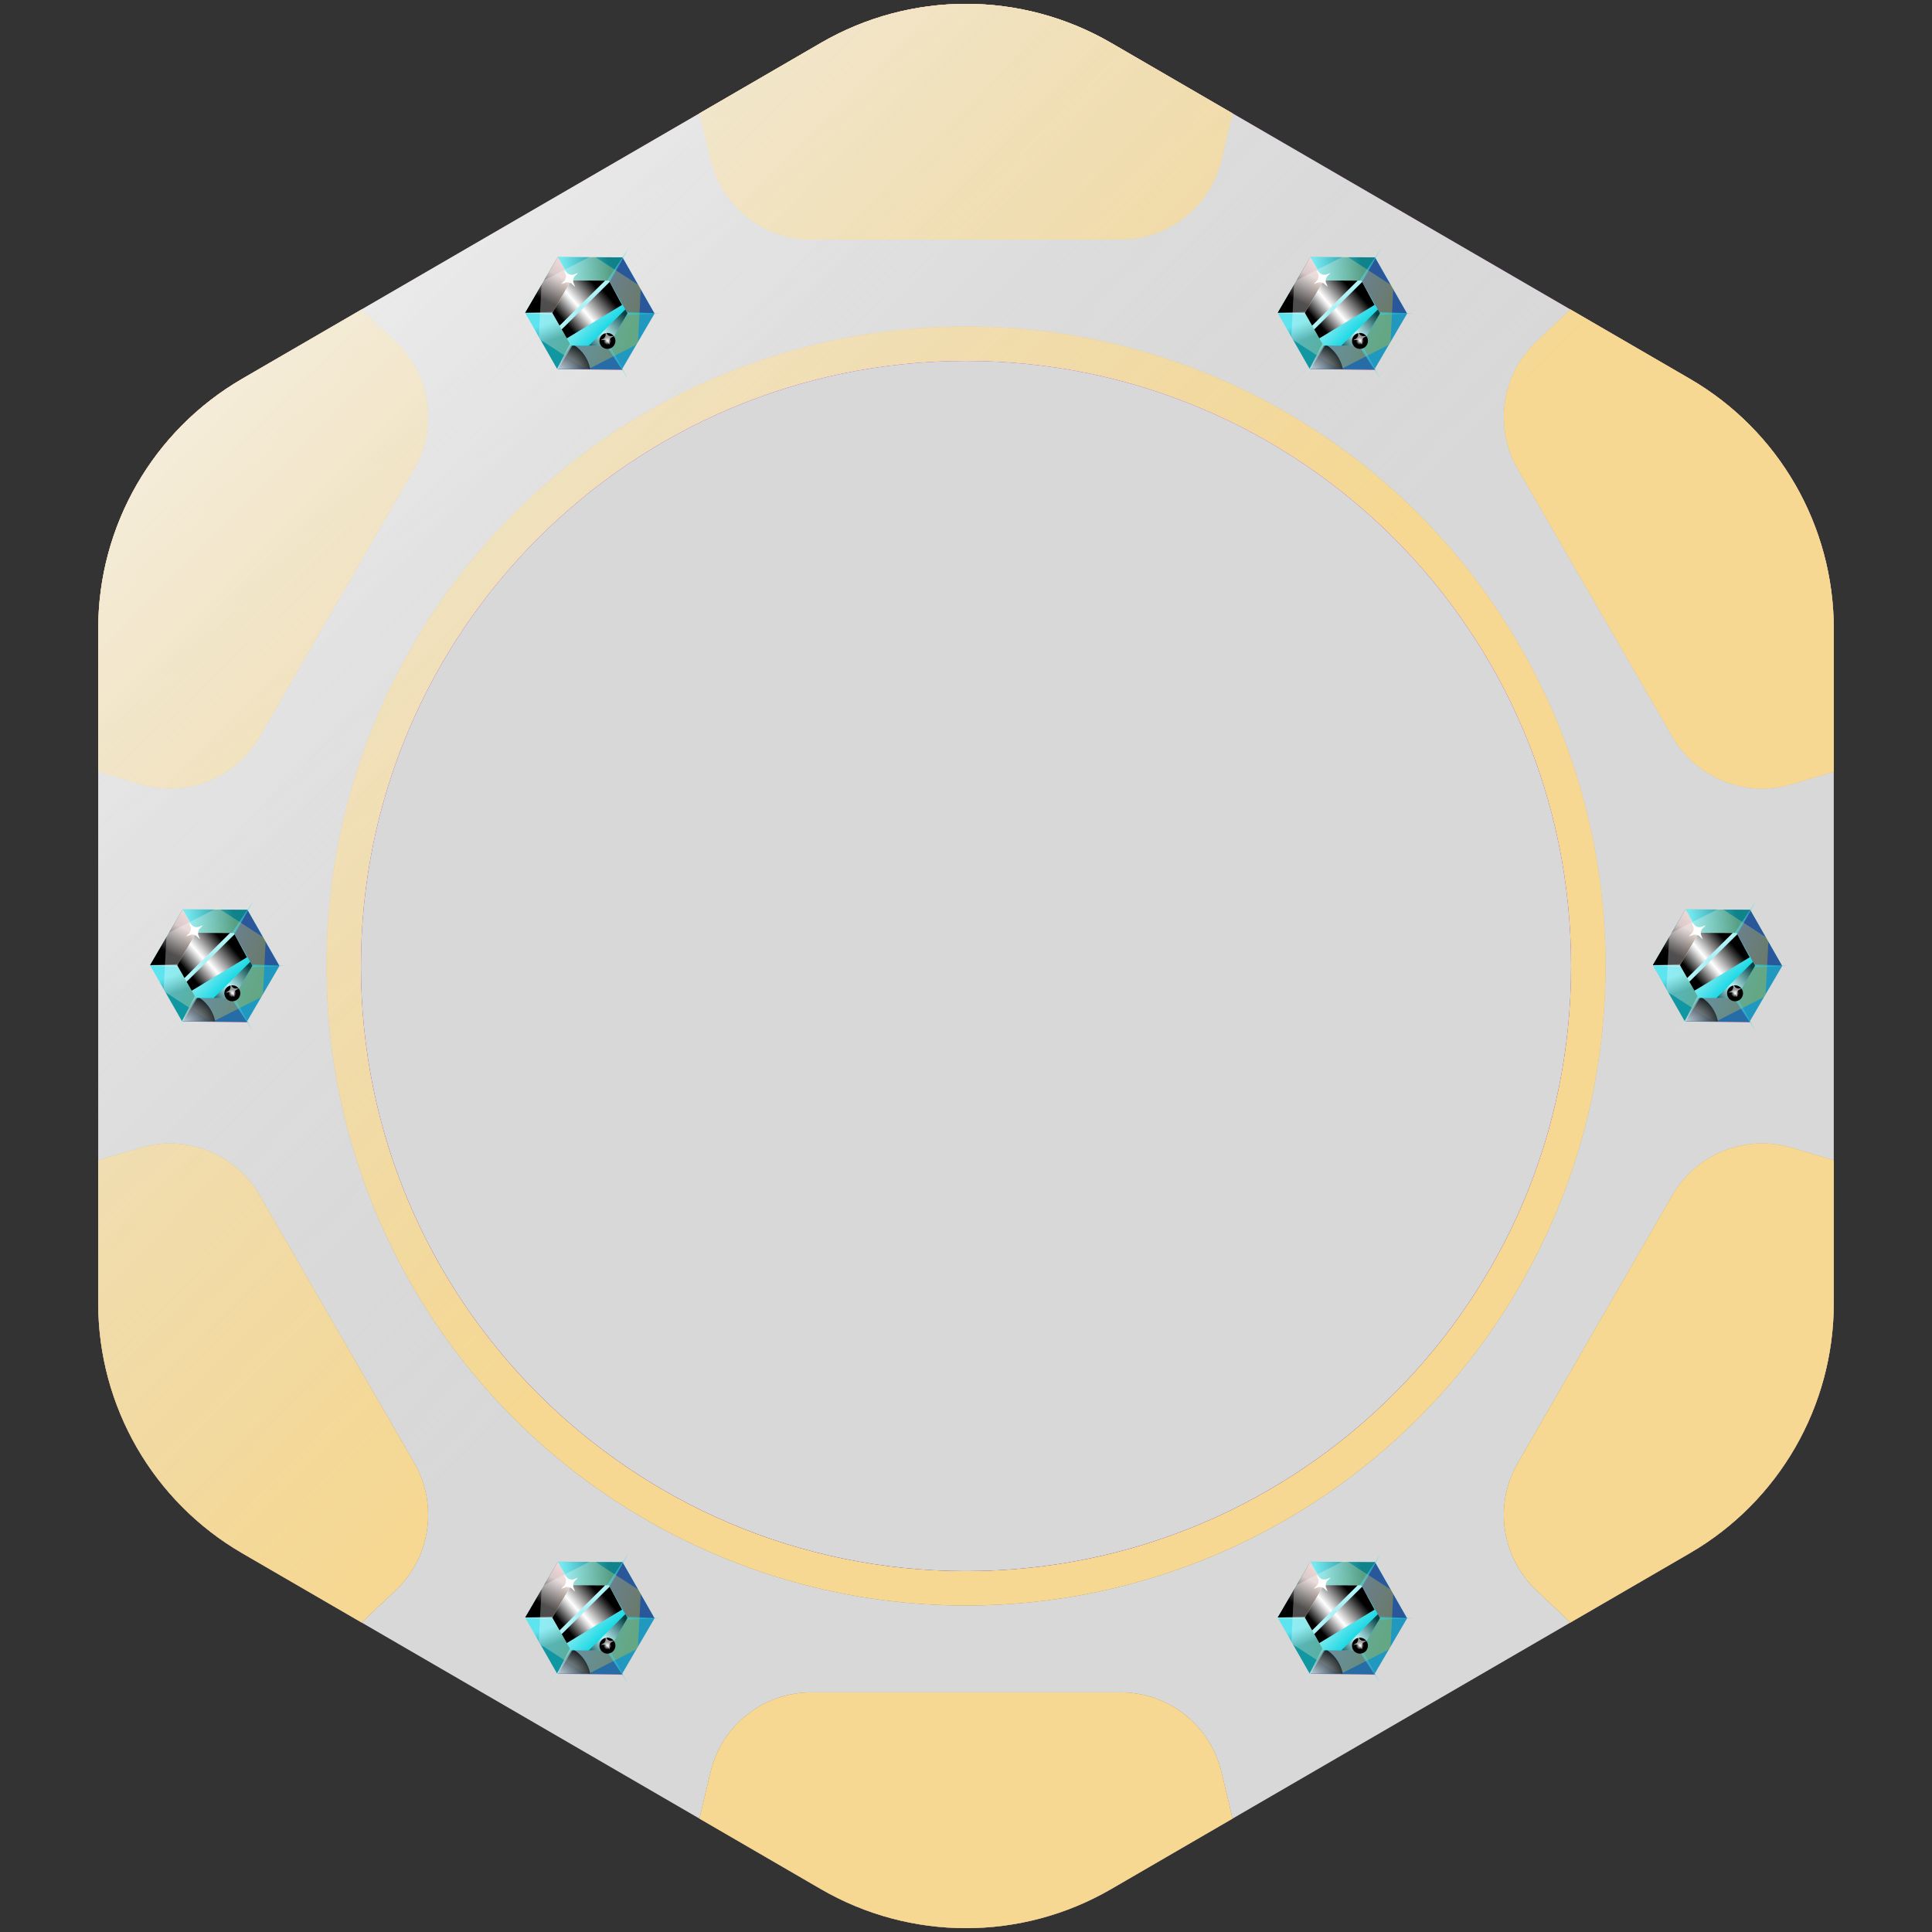 <?xml version="1.0" encoding="UTF-8"?>
<svg width="59px" height="59px" viewBox="0 0 59 59" version="1.1" xmlns="http://www.w3.org/2000/svg" xmlns:xlink="http://www.w3.org/1999/xlink">
    <rect x="0" y="0" width="59" height="59" fill="#333333" stroke="none"/>
    <title>vip-chip-7</title>
    <defs>
        <linearGradient x1="50%" y1="-0.474%" x2="50%" y2="101.353%" id="linearGradient-1">
            <stop stop-color="#B229BD" offset="0%"></stop>
            <stop stop-color="#6A2270" offset="100%"></stop>
        </linearGradient>
        <linearGradient x1="50%" y1="-2.12702463e-07%" x2="50%" y2="100%" id="linearGradient-2">
            <stop stop-color="#F7DDA1" offset="0%"></stop>
            <stop stop-color="#CBAD71" offset="24.504%"></stop>
            <stop stop-color="#DBBB7A" offset="46.804%"></stop>
            <stop stop-color="#968152" offset="79.607%"></stop>
            <stop stop-color="#987F56" offset="100%"></stop>
        </linearGradient>
        <linearGradient x1="3.039%" y1="-2.345%" x2="50.248%" y2="49.724%" id="linearGradient-3">
            <stop stop-color="#FFFFFF" offset="0%"></stop>
            <stop stop-color="#D8D8D8" stop-opacity="0" offset="100%"></stop>
        </linearGradient>
        <linearGradient x1="50%" y1="1.788%" x2="50%" y2="99.052%" id="linearGradient-4">
            <stop stop-color="#B229BD" offset="0%"></stop>
            <stop stop-color="#6A2270" offset="100%"></stop>
        </linearGradient>
        <linearGradient x1="27.227%" y1="91.215%" x2="95.833%" y2="32.231%" id="linearGradient-5">
            <stop stop-color="#000000" offset="0%"></stop>
            <stop stop-color="#0B0606" offset="9%"></stop>
            <stop stop-color="#291919" offset="24%"></stop>
            <stop stop-color="#5A3636" offset="44%"></stop>
            <stop stop-color="#9F5F5F" offset="69%"></stop>
            <stop stop-color="#F59393" offset="97%"></stop>
            <stop stop-color="#FF9999" offset="100%"></stop>
        </linearGradient>
        <linearGradient x1="80.114%" y1="33.006%" x2="47.438%" y2="92.051%" id="linearGradient-6">
            <stop stop-color="#FFFFFF" offset="21%"></stop>
            <stop stop-color="#E2E2E2" offset="31%"></stop>
            <stop stop-color="#979797" offset="53%"></stop>
            <stop stop-color="#222222" offset="84%"></stop>
            <stop stop-color="#000000" offset="93%"></stop>
        </linearGradient>
        <linearGradient x1="47.01%" y1="4.995%" x2="62.046%" y2="42.995%" id="linearGradient-7">
            <stop stop-color="#FFFFFF" offset="21%"></stop>
            <stop stop-color="#E2E2E2" offset="31%"></stop>
            <stop stop-color="#979797" offset="53%"></stop>
            <stop stop-color="#222222" offset="84%"></stop>
            <stop stop-color="#000000" offset="93%"></stop>
        </linearGradient>
        <linearGradient x1="11.996%" y1="51.697%" x2="83.801%" y2="42.125%" id="linearGradient-8">
            <stop stop-color="#FFFFFF" offset="0%"></stop>
            <stop stop-color="#D2D2D2" offset="19%"></stop>
            <stop stop-color="#636363" offset="62%"></stop>
            <stop stop-color="#000000" offset="99%"></stop>
        </linearGradient>
        <linearGradient x1="13.34%" y1="36.28%" x2="90.713%" y2="65.249%" id="linearGradient-9">
            <stop stop-color="#FFFFFF" offset="0%"></stop>
            <stop stop-color="#FFF6D2" offset="19%"></stop>
            <stop stop-color="#FFDF63" offset="63%"></stop>
            <stop stop-color="#FFCC00" offset="100%"></stop>
        </linearGradient>
        <radialGradient cx="-5.282%" cy="110.645%" fx="-5.282%" fy="110.645%" r="120.978%" gradientTransform="translate(-0.053,1.106),scale(0.984,1),rotate(-26.64),translate(0.053,-1.106)" id="radialGradient-10">
            <stop stop-color="#FFFFFF" offset="0%"></stop>
            <stop stop-color="#D2D2D2" offset="19%"></stop>
            <stop stop-color="#636363" offset="63%"></stop>
            <stop stop-color="#000000" offset="100%"></stop>
        </radialGradient>
        <linearGradient x1="0%" y1="49.761%" x2="100%" y2="50.237%" id="linearGradient-11">
            <stop stop-color="#FFFFFF" offset="0%"></stop>
            <stop stop-color="#19D9E5" offset="86%"></stop>
        </linearGradient>
        <linearGradient x1="19.921%" y1="23.598%" x2="83.154%" y2="79.084%" id="linearGradient-12">
            <stop stop-color="#FFFFFF" offset="0%"></stop>
            <stop stop-color="#19D9E5" offset="86%"></stop>
        </linearGradient>
        <linearGradient x1="80.248%" y1="9.564%" x2="-2.116%" y2="69.686%" id="linearGradient-13">
            <stop stop-color="#000000" offset="0%"></stop>
            <stop stop-color="#636363" offset="19%"></stop>
            <stop stop-color="#D2D2D2" offset="42%"></stop>
            <stop stop-color="#FFFFFF" offset="52%"></stop>
            <stop stop-color="#E2E2E2" offset="58%"></stop>
            <stop stop-color="#979797" offset="70%"></stop>
            <stop stop-color="#222222" offset="88%"></stop>
            <stop stop-color="#000000" offset="93%"></stop>
        </linearGradient>
        <linearGradient x1="102.444%" y1="26.241%" x2="-9.793%" y2="115.843%" id="linearGradient-14">
            <stop stop-color="#000000" offset="0%"></stop>
            <stop stop-color="#636363" offset="19%"></stop>
            <stop stop-color="#D2D2D2" offset="42%"></stop>
            <stop stop-color="#FFFFFF" offset="52%"></stop>
            <stop stop-color="#E2E2E2" offset="58%"></stop>
            <stop stop-color="#979797" offset="70%"></stop>
            <stop stop-color="#222222" offset="88%"></stop>
            <stop stop-color="#000000" offset="93%"></stop>
        </linearGradient>
        <linearGradient x1="81.891%" y1="30.346%" x2="9.847%" y2="87.712%" id="linearGradient-15">
            <stop stop-color="#000000" offset="0%"></stop>
            <stop stop-color="#636363" offset="19%"></stop>
            <stop stop-color="#D2D2D2" offset="42%"></stop>
            <stop stop-color="#FFFFFF" offset="52%"></stop>
            <stop stop-color="#E2E2E2" offset="58%"></stop>
            <stop stop-color="#979797" offset="70%"></stop>
            <stop stop-color="#222222" offset="88%"></stop>
            <stop stop-color="#000000" offset="93%"></stop>
        </linearGradient>
        <radialGradient cx="50.005%" cy="49.99%" fx="50.005%" fy="49.99%" r="24.419%" id="radialGradient-16">
            <stop stop-color="#FFFFFF" offset="0%"></stop>
            <stop stop-color="#D2D2D2" offset="19%"></stop>
            <stop stop-color="#636363" offset="63%"></stop>
            <stop stop-color="#000000" offset="100%"></stop>
        </radialGradient>
        <linearGradient x1="27.227%" y1="91.217%" x2="95.833%" y2="32.233%" id="linearGradient-17">
            <stop stop-color="#000000" offset="0%"></stop>
            <stop stop-color="#0B0606" offset="9%"></stop>
            <stop stop-color="#291919" offset="24%"></stop>
            <stop stop-color="#5A3636" offset="44%"></stop>
            <stop stop-color="#9F5F5F" offset="69%"></stop>
            <stop stop-color="#F59393" offset="97%"></stop>
            <stop stop-color="#FF9999" offset="100%"></stop>
        </linearGradient>
        <linearGradient x1="80.114%" y1="33.009%" x2="47.438%" y2="92.053%" id="linearGradient-18">
            <stop stop-color="#FFFFFF" offset="21%"></stop>
            <stop stop-color="#E2E2E2" offset="31%"></stop>
            <stop stop-color="#979797" offset="53%"></stop>
            <stop stop-color="#222222" offset="84%"></stop>
            <stop stop-color="#000000" offset="93%"></stop>
        </linearGradient>
        <linearGradient x1="47.01%" y1="4.994%" x2="62.046%" y2="42.995%" id="linearGradient-19">
            <stop stop-color="#FFFFFF" offset="21%"></stop>
            <stop stop-color="#E2E2E2" offset="31%"></stop>
            <stop stop-color="#979797" offset="53%"></stop>
            <stop stop-color="#222222" offset="84%"></stop>
            <stop stop-color="#000000" offset="93%"></stop>
        </linearGradient>
        <linearGradient x1="11.996%" y1="51.698%" x2="83.801%" y2="42.126%" id="linearGradient-20">
            <stop stop-color="#FFFFFF" offset="0%"></stop>
            <stop stop-color="#D2D2D2" offset="19%"></stop>
            <stop stop-color="#636363" offset="62%"></stop>
            <stop stop-color="#000000" offset="99%"></stop>
        </linearGradient>
        <linearGradient x1="13.34%" y1="36.28%" x2="90.713%" y2="65.249%" id="linearGradient-21">
            <stop stop-color="#FFFFFF" offset="0%"></stop>
            <stop stop-color="#FFF6D2" offset="19%"></stop>
            <stop stop-color="#FFDF63" offset="63%"></stop>
            <stop stop-color="#FFCC00" offset="100%"></stop>
        </linearGradient>
        <linearGradient x1="0%" y1="49.762%" x2="100%" y2="50.237%" id="linearGradient-22">
            <stop stop-color="#FFFFFF" offset="0%"></stop>
            <stop stop-color="#19D9E5" offset="86%"></stop>
        </linearGradient>
        <linearGradient x1="19.921%" y1="23.599%" x2="83.154%" y2="79.084%" id="linearGradient-23">
            <stop stop-color="#FFFFFF" offset="0%"></stop>
            <stop stop-color="#19D9E5" offset="86%"></stop>
        </linearGradient>
        <linearGradient x1="80.248%" y1="9.565%" x2="-2.116%" y2="69.688%" id="linearGradient-24">
            <stop stop-color="#000000" offset="0%"></stop>
            <stop stop-color="#636363" offset="19%"></stop>
            <stop stop-color="#D2D2D2" offset="42%"></stop>
            <stop stop-color="#FFFFFF" offset="52%"></stop>
            <stop stop-color="#E2E2E2" offset="58%"></stop>
            <stop stop-color="#979797" offset="70%"></stop>
            <stop stop-color="#222222" offset="88%"></stop>
            <stop stop-color="#000000" offset="93%"></stop>
        </linearGradient>
        <linearGradient x1="102.444%" y1="26.248%" x2="-9.793%" y2="115.84%" id="linearGradient-25">
            <stop stop-color="#000000" offset="0%"></stop>
            <stop stop-color="#636363" offset="19%"></stop>
            <stop stop-color="#D2D2D2" offset="42%"></stop>
            <stop stop-color="#FFFFFF" offset="52%"></stop>
            <stop stop-color="#E2E2E2" offset="58%"></stop>
            <stop stop-color="#979797" offset="70%"></stop>
            <stop stop-color="#222222" offset="88%"></stop>
            <stop stop-color="#000000" offset="93%"></stop>
        </linearGradient>
        <linearGradient x1="81.891%" y1="30.346%" x2="9.847%" y2="87.715%" id="linearGradient-26">
            <stop stop-color="#000000" offset="0%"></stop>
            <stop stop-color="#636363" offset="19%"></stop>
            <stop stop-color="#D2D2D2" offset="42%"></stop>
            <stop stop-color="#FFFFFF" offset="52%"></stop>
            <stop stop-color="#E2E2E2" offset="58%"></stop>
            <stop stop-color="#979797" offset="70%"></stop>
            <stop stop-color="#222222" offset="88%"></stop>
            <stop stop-color="#000000" offset="93%"></stop>
        </linearGradient>
        <radialGradient cx="50.005%" cy="49.99%" fx="50.005%" fy="49.99%" r="24.419%" id="radialGradient-27">
            <stop stop-color="#FFFFFF" offset="0%"></stop>
            <stop stop-color="#D2D2D2" offset="19%"></stop>
            <stop stop-color="#636363" offset="63%"></stop>
            <stop stop-color="#000000" offset="100%"></stop>
        </radialGradient>
        <linearGradient x1="27.225%" y1="91.215%" x2="95.833%" y2="32.231%" id="linearGradient-28">
            <stop stop-color="#000000" offset="0%"></stop>
            <stop stop-color="#0B0606" offset="9%"></stop>
            <stop stop-color="#291919" offset="24%"></stop>
            <stop stop-color="#5A3636" offset="44%"></stop>
            <stop stop-color="#9F5F5F" offset="69%"></stop>
            <stop stop-color="#F59393" offset="97%"></stop>
            <stop stop-color="#FF9999" offset="100%"></stop>
        </linearGradient>
        <linearGradient x1="80.114%" y1="33.005%" x2="47.439%" y2="92.052%" id="linearGradient-29">
            <stop stop-color="#FFFFFF" offset="21%"></stop>
            <stop stop-color="#E2E2E2" offset="31%"></stop>
            <stop stop-color="#979797" offset="53%"></stop>
            <stop stop-color="#222222" offset="84%"></stop>
            <stop stop-color="#000000" offset="93%"></stop>
        </linearGradient>
        <linearGradient x1="47.011%" y1="4.991%" x2="62.05%" y2="42.997%" id="linearGradient-30">
            <stop stop-color="#FFFFFF" offset="21%"></stop>
            <stop stop-color="#E2E2E2" offset="31%"></stop>
            <stop stop-color="#979797" offset="53%"></stop>
            <stop stop-color="#222222" offset="84%"></stop>
            <stop stop-color="#000000" offset="93%"></stop>
        </linearGradient>
        <linearGradient x1="11.995%" y1="51.697%" x2="83.801%" y2="42.124%" id="linearGradient-31">
            <stop stop-color="#FFFFFF" offset="0%"></stop>
            <stop stop-color="#D2D2D2" offset="19%"></stop>
            <stop stop-color="#636363" offset="62%"></stop>
            <stop stop-color="#000000" offset="99%"></stop>
        </linearGradient>
        <linearGradient x1="13.339%" y1="36.28%" x2="90.714%" y2="65.249%" id="linearGradient-32">
            <stop stop-color="#FFFFFF" offset="0%"></stop>
            <stop stop-color="#FFF6D2" offset="19%"></stop>
            <stop stop-color="#FFDF63" offset="63%"></stop>
            <stop stop-color="#FFCC00" offset="100%"></stop>
        </linearGradient>
        <radialGradient cx="-5.279%" cy="110.645%" fx="-5.279%" fy="110.645%" r="120.978%" gradientTransform="translate(-0.053,1.106),scale(0.984,1),rotate(-26.64),translate(0.053,-1.106)" id="radialGradient-33">
            <stop stop-color="#FFFFFF" offset="0%"></stop>
            <stop stop-color="#D2D2D2" offset="19%"></stop>
            <stop stop-color="#636363" offset="63%"></stop>
            <stop stop-color="#000000" offset="100%"></stop>
        </radialGradient>
        <linearGradient x1="0.001%" y1="49.761%" x2="100%" y2="50.236%" id="linearGradient-34">
            <stop stop-color="#FFFFFF" offset="0%"></stop>
            <stop stop-color="#19D9E5" offset="86%"></stop>
        </linearGradient>
        <linearGradient x1="19.921%" y1="23.598%" x2="83.157%" y2="79.085%" id="linearGradient-35">
            <stop stop-color="#FFFFFF" offset="0%"></stop>
            <stop stop-color="#19D9E5" offset="86%"></stop>
        </linearGradient>
        <linearGradient x1="80.248%" y1="9.564%" x2="-2.115%" y2="69.688%" id="linearGradient-36">
            <stop stop-color="#000000" offset="0%"></stop>
            <stop stop-color="#636363" offset="19%"></stop>
            <stop stop-color="#D2D2D2" offset="42%"></stop>
            <stop stop-color="#FFFFFF" offset="52%"></stop>
            <stop stop-color="#E2E2E2" offset="58%"></stop>
            <stop stop-color="#979797" offset="70%"></stop>
            <stop stop-color="#222222" offset="88%"></stop>
            <stop stop-color="#000000" offset="93%"></stop>
        </linearGradient>
        <linearGradient x1="102.444%" y1="26.241%" x2="-9.793%" y2="115.858%" id="linearGradient-37">
            <stop stop-color="#000000" offset="0%"></stop>
            <stop stop-color="#636363" offset="19%"></stop>
            <stop stop-color="#D2D2D2" offset="42%"></stop>
            <stop stop-color="#FFFFFF" offset="52%"></stop>
            <stop stop-color="#E2E2E2" offset="58%"></stop>
            <stop stop-color="#979797" offset="70%"></stop>
            <stop stop-color="#222222" offset="88%"></stop>
            <stop stop-color="#000000" offset="93%"></stop>
        </linearGradient>
        <linearGradient x1="81.891%" y1="30.348%" x2="9.847%" y2="87.715%" id="linearGradient-38">
            <stop stop-color="#000000" offset="0%"></stop>
            <stop stop-color="#636363" offset="19%"></stop>
            <stop stop-color="#D2D2D2" offset="42%"></stop>
            <stop stop-color="#FFFFFF" offset="52%"></stop>
            <stop stop-color="#E2E2E2" offset="58%"></stop>
            <stop stop-color="#979797" offset="70%"></stop>
            <stop stop-color="#222222" offset="88%"></stop>
            <stop stop-color="#000000" offset="93%"></stop>
        </linearGradient>
        <radialGradient cx="50.001%" cy="49.99%" fx="50.001%" fy="49.99%" r="24.419%" id="radialGradient-39">
            <stop stop-color="#FFFFFF" offset="0%"></stop>
            <stop stop-color="#D2D2D2" offset="19%"></stop>
            <stop stop-color="#636363" offset="63%"></stop>
            <stop stop-color="#000000" offset="100%"></stop>
        </radialGradient>
        <linearGradient x1="80.119%" y1="33.006%" x2="47.443%" y2="92.051%" id="linearGradient-40">
            <stop stop-color="#FFFFFF" offset="21%"></stop>
            <stop stop-color="#E2E2E2" offset="31%"></stop>
            <stop stop-color="#979797" offset="53%"></stop>
            <stop stop-color="#222222" offset="84%"></stop>
            <stop stop-color="#000000" offset="93%"></stop>
        </linearGradient>
        <linearGradient x1="47.01%" y1="4.991%" x2="62.051%" y2="42.997%" id="linearGradient-41">
            <stop stop-color="#FFFFFF" offset="21%"></stop>
            <stop stop-color="#E2E2E2" offset="31%"></stop>
            <stop stop-color="#979797" offset="53%"></stop>
            <stop stop-color="#222222" offset="84%"></stop>
            <stop stop-color="#000000" offset="93%"></stop>
        </linearGradient>
        <linearGradient x1="11.996%" y1="51.697%" x2="83.8%" y2="42.124%" id="linearGradient-42">
            <stop stop-color="#FFFFFF" offset="0%"></stop>
            <stop stop-color="#D2D2D2" offset="19%"></stop>
            <stop stop-color="#636363" offset="62%"></stop>
            <stop stop-color="#000000" offset="99%"></stop>
        </linearGradient>
        <radialGradient cx="-5.272%" cy="110.645%" fx="-5.272%" fy="110.645%" r="120.978%" gradientTransform="translate(-0.053,1.106),scale(0.984,1),rotate(-26.64),translate(0.053,-1.106)" id="radialGradient-43">
            <stop stop-color="#FFFFFF" offset="0%"></stop>
            <stop stop-color="#D2D2D2" offset="19%"></stop>
            <stop stop-color="#636363" offset="63%"></stop>
            <stop stop-color="#000000" offset="100%"></stop>
        </radialGradient>
        <linearGradient x1="0%" y1="49.761%" x2="99.998%" y2="50.236%" id="linearGradient-44">
            <stop stop-color="#FFFFFF" offset="0%"></stop>
            <stop stop-color="#19D9E5" offset="86%"></stop>
        </linearGradient>
        <linearGradient x1="80.248%" y1="9.565%" x2="-2.116%" y2="69.687%" id="linearGradient-45">
            <stop stop-color="#000000" offset="0%"></stop>
            <stop stop-color="#636363" offset="19%"></stop>
            <stop stop-color="#D2D2D2" offset="42%"></stop>
            <stop stop-color="#FFFFFF" offset="52%"></stop>
            <stop stop-color="#E2E2E2" offset="58%"></stop>
            <stop stop-color="#979797" offset="70%"></stop>
            <stop stop-color="#222222" offset="88%"></stop>
            <stop stop-color="#000000" offset="93%"></stop>
        </linearGradient>
        <linearGradient x1="102.444%" y1="26.242%" x2="-9.793%" y2="115.853%" id="linearGradient-46">
            <stop stop-color="#000000" offset="0%"></stop>
            <stop stop-color="#636363" offset="19%"></stop>
            <stop stop-color="#D2D2D2" offset="42%"></stop>
            <stop stop-color="#FFFFFF" offset="52%"></stop>
            <stop stop-color="#E2E2E2" offset="58%"></stop>
            <stop stop-color="#979797" offset="70%"></stop>
            <stop stop-color="#222222" offset="88%"></stop>
            <stop stop-color="#000000" offset="93%"></stop>
        </linearGradient>
        <linearGradient x1="81.887%" y1="30.348%" x2="9.846%" y2="87.713%" id="linearGradient-47">
            <stop stop-color="#000000" offset="0%"></stop>
            <stop stop-color="#636363" offset="19%"></stop>
            <stop stop-color="#D2D2D2" offset="42%"></stop>
            <stop stop-color="#FFFFFF" offset="52%"></stop>
            <stop stop-color="#E2E2E2" offset="58%"></stop>
            <stop stop-color="#979797" offset="70%"></stop>
            <stop stop-color="#222222" offset="88%"></stop>
            <stop stop-color="#000000" offset="93%"></stop>
        </linearGradient>
        <radialGradient cx="50%" cy="49.99%" fx="50%" fy="49.99%" r="24.419%" id="radialGradient-48">
            <stop stop-color="#FFFFFF" offset="0%"></stop>
            <stop stop-color="#D2D2D2" offset="19%"></stop>
            <stop stop-color="#636363" offset="63%"></stop>
            <stop stop-color="#000000" offset="100%"></stop>
        </radialGradient>
        <linearGradient x1="80.114%" y1="33.006%" x2="47.443%" y2="92.051%" id="linearGradient-49">
            <stop stop-color="#FFFFFF" offset="21%"></stop>
            <stop stop-color="#E2E2E2" offset="31%"></stop>
            <stop stop-color="#979797" offset="53%"></stop>
            <stop stop-color="#222222" offset="84%"></stop>
            <stop stop-color="#000000" offset="93%"></stop>
        </linearGradient>
        <linearGradient x1="47.01%" y1="4.995%" x2="62.051%" y2="42.995%" id="linearGradient-50">
            <stop stop-color="#FFFFFF" offset="21%"></stop>
            <stop stop-color="#E2E2E2" offset="31%"></stop>
            <stop stop-color="#979797" offset="53%"></stop>
            <stop stop-color="#222222" offset="84%"></stop>
            <stop stop-color="#000000" offset="93%"></stop>
        </linearGradient>
        <linearGradient x1="11.991%" y1="51.697%" x2="83.8%" y2="42.124%" id="linearGradient-51">
            <stop stop-color="#FFFFFF" offset="0%"></stop>
            <stop stop-color="#D2D2D2" offset="19%"></stop>
            <stop stop-color="#636363" offset="62%"></stop>
            <stop stop-color="#000000" offset="99%"></stop>
        </linearGradient>
        <linearGradient x1="0%" y1="49.761%" x2="100%" y2="50.236%" id="linearGradient-52">
            <stop stop-color="#FFFFFF" offset="0%"></stop>
            <stop stop-color="#19D9E5" offset="86%"></stop>
        </linearGradient>
        <linearGradient x1="19.921%" y1="23.598%" x2="83.158%" y2="79.084%" id="linearGradient-53">
            <stop stop-color="#FFFFFF" offset="0%"></stop>
            <stop stop-color="#19D9E5" offset="86%"></stop>
        </linearGradient>
        <linearGradient x1="81.887%" y1="30.348%" x2="9.846%" y2="87.708%" id="linearGradient-54">
            <stop stop-color="#000000" offset="0%"></stop>
            <stop stop-color="#636363" offset="19%"></stop>
            <stop stop-color="#D2D2D2" offset="42%"></stop>
            <stop stop-color="#FFFFFF" offset="52%"></stop>
            <stop stop-color="#E2E2E2" offset="58%"></stop>
            <stop stop-color="#979797" offset="70%"></stop>
            <stop stop-color="#222222" offset="88%"></stop>
            <stop stop-color="#000000" offset="93%"></stop>
        </linearGradient>
        <radialGradient cx="50%" cy="49.99%" fx="50%" fy="49.99%" r="24.419%" id="radialGradient-55">
            <stop stop-color="#FFFFFF" offset="0%"></stop>
            <stop stop-color="#D2D2D2" offset="19%"></stop>
            <stop stop-color="#636363" offset="63%"></stop>
            <stop stop-color="#000000" offset="100%"></stop>
        </radialGradient>
        <linearGradient x1="80.114%" y1="33.009%" x2="47.443%" y2="92.053%" id="linearGradient-56">
            <stop stop-color="#FFFFFF" offset="21%"></stop>
            <stop stop-color="#E2E2E2" offset="31%"></stop>
            <stop stop-color="#979797" offset="53%"></stop>
            <stop stop-color="#222222" offset="84%"></stop>
            <stop stop-color="#000000" offset="93%"></stop>
        </linearGradient>
        <linearGradient x1="47.01%" y1="4.994%" x2="62.051%" y2="42.995%" id="linearGradient-57">
            <stop stop-color="#FFFFFF" offset="21%"></stop>
            <stop stop-color="#E2E2E2" offset="31%"></stop>
            <stop stop-color="#979797" offset="53%"></stop>
            <stop stop-color="#222222" offset="84%"></stop>
            <stop stop-color="#000000" offset="93%"></stop>
        </linearGradient>
        <linearGradient x1="11.991%" y1="51.699%" x2="83.8%" y2="42.126%" id="linearGradient-58">
            <stop stop-color="#FFFFFF" offset="0%"></stop>
            <stop stop-color="#D2D2D2" offset="19%"></stop>
            <stop stop-color="#636363" offset="62%"></stop>
            <stop stop-color="#000000" offset="99%"></stop>
        </linearGradient>
        <linearGradient x1="0%" y1="49.762%" x2="100%" y2="50.237%" id="linearGradient-59">
            <stop stop-color="#FFFFFF" offset="0%"></stop>
            <stop stop-color="#19D9E5" offset="86%"></stop>
        </linearGradient>
        <linearGradient x1="19.921%" y1="23.599%" x2="83.158%" y2="79.084%" id="linearGradient-60">
            <stop stop-color="#FFFFFF" offset="0%"></stop>
            <stop stop-color="#19D9E5" offset="86%"></stop>
        </linearGradient>
        <linearGradient x1="81.887%" y1="30.348%" x2="9.846%" y2="87.711%" id="linearGradient-61">
            <stop stop-color="#000000" offset="0%"></stop>
            <stop stop-color="#636363" offset="19%"></stop>
            <stop stop-color="#D2D2D2" offset="42%"></stop>
            <stop stop-color="#FFFFFF" offset="52%"></stop>
            <stop stop-color="#E2E2E2" offset="58%"></stop>
            <stop stop-color="#979797" offset="70%"></stop>
            <stop stop-color="#222222" offset="88%"></stop>
            <stop stop-color="#000000" offset="93%"></stop>
        </linearGradient>
    </defs>
    <g id="vip-chip-7" stroke="none" stroke-width="1" fill="none" fill-rule="evenodd">
        <g id="Group-2" transform="translate(3, 0.117)">
            <g id="Group" transform="translate(0, 0)" fill-rule="nonzero">
                <path d="M22.071,1.192 C24.81,-0.397 28.19,-0.397 30.929,1.192 L48.606,11.452 C51.326,13.031 53,15.938 53,19.083 L53,39.683 C53,42.828 51.326,45.735 48.606,47.314 L30.929,57.574 C28.19,59.163 24.81,59.163 22.071,57.574 L4.394,47.314 C1.674,45.735 0,42.828 0,39.683 L0,19.083 C0,15.938 1.674,13.031 4.394,11.452 L22.071,1.192 Z" id="Path" fill="url(#linearGradient-1)"></path>
                <path d="M22.071,1.192 C24.81,-0.397 28.19,-0.397 30.929,1.192 L48.606,11.452 C51.326,13.031 53,15.938 53,19.083 L53,39.683 C53,42.828 51.326,45.735 48.606,47.314 L30.929,57.574 C28.19,59.163 24.81,59.163 22.071,57.574 L4.394,47.314 C1.674,45.735 0,42.828 0,39.683 L0,19.083 C0,15.938 1.674,13.031 4.394,11.452 L22.071,1.192 Z" id="Path" fill="#D8D8D8" style="mix-blend-mode: darken;"></path>
            </g>
            <g id="Group">
                <path d="M30.929,1.192 C28.19,-0.397 24.81,-0.397 22.071,1.192 L18.359,3.346 L18.7,4.771 C19.041,6.196 20.314,7.201 21.779,7.201 L31.221,7.201 C32.686,7.201 33.959,6.196 34.3,4.771 L34.641,3.347 L30.929,1.192 Z M44.957,9.334 L43.914,10.322 C42.851,11.329 42.617,12.935 43.35,14.204 L48.071,22.38 C48.803,23.649 50.31,24.249 51.715,23.832 L53,23.45 L53,19.083 C53,15.938 51.326,13.031 48.606,11.452 L44.957,9.334 Z M53,35.316 L51.715,34.934 C50.31,34.516 48.803,35.117 48.071,36.386 L43.35,44.562 C42.617,45.831 42.851,47.436 43.915,48.444 L44.957,49.432 L48.606,47.314 C51.326,45.735 53,42.828 53,39.683 L53,35.316 Z M34.641,55.419 L34.3,53.995 C33.959,52.57 32.686,51.565 31.221,51.565 L21.779,51.565 C20.314,51.565 19.041,52.57 18.7,53.995 L18.359,55.419 L22.071,57.574 C24.81,59.163 28.19,59.163 30.929,57.574 L34.641,55.419 Z M8.043,49.432 L9.085,48.444 C10.149,47.437 10.383,45.831 9.65,44.562 L4.93,36.386 C4.197,35.117 2.69,34.516 1.285,34.934 L0,35.316 L0,39.683 C0,42.828 1.674,45.735 4.394,47.314 L8.043,49.432 Z M0,23.45 L1.285,23.832 C2.69,24.249 4.197,23.649 4.93,22.38 L9.65,14.204 C10.383,12.935 10.149,11.329 9.085,10.322 L8.043,9.334 L4.394,11.452 C1.674,13.031 0,15.938 0,19.083 L0,23.45 Z M40.283,43.22 C39.084,44.415 37.749,45.434 36.317,46.265 C34.826,47.134 33.209,47.811 31.501,48.262 C29.842,48.703 28.152,48.915 26.474,48.912 C24.82,48.911 23.156,48.7 21.522,48.268 C19.819,47.82 18.207,47.149 16.72,46.286 C15.252,45.439 13.885,44.394 12.662,43.165 C11.457,41.957 10.433,40.61 9.599,39.167 C8.752,37.707 8.089,36.127 7.641,34.459 C7.188,32.782 6.969,31.072 6.971,29.374 C6.971,27.673 7.192,25.96 7.648,24.28 C8.091,22.641 8.741,21.088 9.569,19.651 C10.41,18.185 11.447,16.819 12.668,15.595 C13.911,14.346 15.303,13.289 16.797,12.435 C18.225,11.616 19.767,10.972 21.393,10.532 C23.066,10.078 24.77,9.856 26.464,9.854 C28.192,9.849 29.932,10.074 31.639,10.541 C33.273,10.985 34.822,11.637 36.256,12.466 C37.709,13.302 39.065,14.332 40.28,15.543 C41.517,16.773 42.567,18.149 43.417,19.627 C44.265,21.093 44.927,22.68 45.372,24.356 C45.815,26.014 46.03,27.704 46.029,29.382 C46.03,31.053 45.817,32.735 45.378,34.387 C44.93,36.084 44.258,37.69 43.398,39.173 C42.552,40.636 41.51,41.999 40.283,43.22 Z M44.977,29.383 C44.977,39.588 36.705,47.86 26.5,47.86 C16.295,47.86 8.023,39.588 8.023,29.383 C8.023,19.178 16.295,10.906 26.5,10.906 C36.705,10.906 44.977,19.178 44.977,29.383 Z" id="Shape" fill="url(#linearGradient-2)"></path>
                <path d="M30.929,1.192 C28.19,-0.397 24.81,-0.397 22.071,1.192 L18.359,3.346 L18.7,4.771 C19.041,6.196 20.314,7.201 21.779,7.201 L31.221,7.201 C32.686,7.201 33.959,6.196 34.3,4.771 L34.641,3.347 L30.929,1.192 Z M44.957,9.334 L43.914,10.322 C42.851,11.329 42.617,12.935 43.35,14.204 L48.071,22.38 C48.803,23.649 50.31,24.249 51.715,23.832 L53,23.45 L53,19.083 C53,15.938 51.326,13.031 48.606,11.452 L44.957,9.334 Z M53,35.316 L51.715,34.934 C50.31,34.516 48.803,35.117 48.071,36.386 L43.35,44.562 C42.617,45.831 42.851,47.436 43.915,48.444 L44.957,49.432 L48.606,47.314 C51.326,45.735 53,42.828 53,39.683 L53,35.316 Z M34.641,55.419 L34.3,53.995 C33.959,52.57 32.686,51.565 31.221,51.565 L21.779,51.565 C20.314,51.565 19.041,52.57 18.7,53.995 L18.359,55.419 L22.071,57.574 C24.81,59.163 28.19,59.163 30.929,57.574 L34.641,55.419 Z M8.043,49.432 L9.085,48.444 C10.149,47.437 10.383,45.831 9.65,44.562 L4.93,36.386 C4.197,35.117 2.69,34.516 1.285,34.934 L0,35.316 L0,39.683 C0,42.828 1.674,45.735 4.394,47.314 L8.043,49.432 Z M0,23.45 L1.285,23.832 C2.69,24.249 4.197,23.649 4.93,22.38 L9.65,14.204 C10.383,12.935 10.149,11.329 9.085,10.322 L8.043,9.334 L4.394,11.452 C1.674,13.031 0,15.938 0,19.083 L0,23.45 Z M40.283,43.22 C39.084,44.415 37.749,45.434 36.317,46.265 C34.826,47.134 33.209,47.811 31.501,48.262 C29.842,48.703 28.152,48.915 26.474,48.912 C24.82,48.911 23.156,48.7 21.522,48.268 C19.819,47.82 18.207,47.149 16.72,46.286 C15.252,45.439 13.885,44.394 12.662,43.165 C11.457,41.957 10.433,40.61 9.599,39.167 C8.752,37.707 8.089,36.127 7.641,34.459 C7.188,32.782 6.969,31.072 6.971,29.374 C6.971,27.673 7.192,25.96 7.648,24.28 C8.091,22.641 8.741,21.088 9.569,19.651 C10.41,18.185 11.447,16.819 12.668,15.595 C13.911,14.346 15.303,13.289 16.797,12.435 C18.225,11.616 19.767,10.972 21.393,10.532 C23.066,10.078 24.77,9.856 26.464,9.854 C28.192,9.849 29.932,10.074 31.639,10.541 C33.273,10.985 34.822,11.637 36.256,12.466 C37.709,13.302 39.065,14.332 40.28,15.543 C41.517,16.773 42.567,18.149 43.417,19.627 C44.265,21.093 44.927,22.68 45.372,24.356 C45.815,26.014 46.03,27.704 46.029,29.382 C46.03,31.053 45.817,32.735 45.378,34.387 C44.93,36.084 44.258,37.69 43.398,39.173 C42.552,40.636 41.51,41.999 40.283,43.22 Z M44.977,29.383 C44.977,39.588 36.705,47.86 26.5,47.86 C16.295,47.86 8.023,39.588 8.023,29.383 C8.023,19.178 16.295,10.906 26.5,10.906 C36.705,10.906 44.977,19.178 44.977,29.383 Z" id="Shape" fill="#F6D892" style="mix-blend-mode: soft-light;"></path>
            </g>
            <path d="M22.071,1.192 C24.81,-0.397 28.19,-0.397 30.929,1.192 L48.606,11.452 C51.326,13.031 53,15.938 53,19.083 L53,39.683 C53,42.828 51.326,45.735 48.606,47.314 L30.929,57.574 C28.19,59.163 24.81,59.163 22.071,57.574 L4.394,47.314 C1.674,45.735 9e-05,42.828 9e-05,39.683 L9e-05,19.083 C9e-05,15.938 1.674,13.031 4.394,11.452 L22.071,1.192 Z" id="Path" fill="url(#linearGradient-3)" fill-rule="nonzero" style="mix-blend-mode: soft-light;"></path>
            <g id="Group" transform="translate(8.023, 10.906)" fill-rule="nonzero">
                <path d="M18.477,36.955 C28.682,36.955 36.955,28.682 36.955,18.477 C36.955,8.273 28.682,0 18.477,0 C8.273,0 0,8.273 0,18.477 C0,28.682 8.273,36.955 18.477,36.955 Z" id="Path" fill="url(#linearGradient-4)"></path>
                <path d="M18.477,36.955 C28.682,36.955 36.955,28.682 36.955,18.477 C36.955,8.273 28.682,0 18.477,0 C8.273,0 0,8.273 0,18.477 C0,28.682 8.273,36.955 18.477,36.955 Z" id="Path" fill="#D8D8D8" style="mix-blend-mode: darken;"></path>
            </g>
            <g id="Group" transform="translate(12.912, 47.3)" fill-rule="nonzero">
                <path d="M4.076,2 L3.098,0.285 L3.095,0.285 L1.125,0.275 L1.122,0.275 L0.129,1.976 L0.126,1.981 L1.104,3.696 C1.105,3.696 3.08,3.707 3.08,3.707 L3.081,3.705 L4.077,2.001 L4.076,2 L4.076,2 Z" id="Path" fill="#19D9E6"></path>
                <polygon id="Path" fill="url(#linearGradient-5)" style="mix-blend-mode: screen;" points="2.101 1.99 1.125 0.278 1.122 0.278 0.129 1.978 2.101 1.991"></polygon>
                <polygon id="Path" fill="url(#linearGradient-6)" opacity="0.7" style="mix-blend-mode: screen;" points="2.101 1.99 1.125 0.278 1.122 0.278 0.129 1.978 2.101 1.991"></polygon>
                <path d="M2.102,1.991 C2.101,1.991 0.129,1.978 0.129,1.978 L0.126,1.983 L1.104,3.698 L2.103,1.992 L2.102,1.991 L2.102,1.991 Z" id="Path" fill="url(#linearGradient-7)" opacity="0.3" style="mix-blend-mode: screen;"></path>
                <g opacity="0.5" style="mix-blend-mode: multiply;" transform="translate(1.104, 1.992)" fill="#330066" id="Path">
                    <path d="M0.998,0 L0,1.706 C0.001,1.707 2.004,1.735 2.004,1.735 L0.998,0 Z"></path>
                </g>
                <polygon id="Path" fill="url(#linearGradient-8)" opacity="0.4" style="mix-blend-mode: screen;" points="3.095 0.287 1.125 0.278 2.101 1.99"></polygon>
                <g opacity="0.6" style="mix-blend-mode: multiply;" transform="translate(2.101, 0.287)" fill="#330066" id="Path">
                    <path d="M0.996,7.10542736e-15 L0.993,7.10542736e-15 L0,1.702 C0,1.703 1.975,1.715 1.975,1.715 L0.996,7.10542736e-15 Z"></path>
                </g>
                <g opacity="0.3" style="mix-blend-mode: multiply;" transform="translate(2.101, 1.991)" fill="#330066" id="Path">
                    <polygon points="-3.55271368e-15 0 0.979 1.717 1.975 0.013"></polygon>
                </g>
                <path d="M1.917,3.664 L0.631,2.83 C0.575,2.793 0.542,2.728 0.545,2.661 L0.625,1.131 C0.628,1.063 0.668,1.002 0.728,0.971 L2.093,0.275 C2.153,0.245 2.226,0.248 2.283,0.285 L3.568,1.119 C3.625,1.156 3.657,1.221 3.654,1.288 L3.574,2.818 C3.571,2.886 3.531,2.947 3.471,2.978 L2.106,3.674 C2.046,3.704 1.973,3.701 1.917,3.664 Z" id="Path" fill="url(#linearGradient-9)" opacity="0.3" style="mix-blend-mode: overlay;"></path>
                <path d="M2.113,3.696 C2.094,3.598 2.061,3.501 2.015,3.408 C1.911,3.201 1.75,3.039 1.56,2.93 C1.477,3.068 1.378,3.197 1.285,3.329 C1.225,3.451 1.168,3.575 1.097,3.691 L2.113,3.696 L2.113,3.696 Z" id="Path" fill="url(#radialGradient-10)" opacity="0.8" style="mix-blend-mode: color-dodge;"></path>
                <polygon id="Path" fill="url(#linearGradient-11)" opacity="0.5" points="1.095 0.218 2.061 1.832 3.294 0 2.205 1.912 4.269 2 2.208 2.077 3.265 3.995 2.066 2.162 0.938 4.009 1.921 2.082 0 1.986 1.919 1.917"></polygon>
                <polygon id="Path" fill="url(#linearGradient-12)" points="1.523 2.98 0.954 1.982 1.534 0.991 2.682 0.997 3.251 1.994 2.671 2.986"></polygon>
                <polygon id="Path" fill="url(#linearGradient-13)" style="mix-blend-mode: screen;" points="2.566 0.997 1.534 0.991 0.954 1.982 1.177 2.372"></polygon>
                <polygon id="Path" fill="url(#linearGradient-14)" opacity="0.7" style="mix-blend-mode: screen;" points="2.068 2.982 2.672 2.986 3.251 1.994 3.184 1.878"></polygon>
                <polygon id="Path" fill="url(#linearGradient-15)" style="mix-blend-mode: screen;" points="3.084 1.739 2.705 1.038 1.242 2.486 1.398 2.759"></polygon>
                <path d="M1.589,0.816 L1.74,0.763 L1.633,0.871 C1.597,0.922 1.583,0.987 1.596,1.049 L1.652,1.19 L1.534,1.082 C1.487,1.052 1.43,1.04 1.375,1.049 L1.224,1.102 L1.331,0.994 C1.368,0.943 1.382,0.878 1.368,0.816 L1.313,0.674 L1.43,0.783 C1.477,0.814 1.534,0.825 1.589,0.816 Z" id="Path" fill="#FFFFFF"></path>
                <path d="M2.882,2.839 C2.881,2.974 2.771,3.083 2.636,3.082 C2.502,3.082 2.393,2.972 2.393,2.837 C2.394,2.702 2.504,2.593 2.639,2.594 C2.774,2.595 2.883,2.704 2.882,2.839 Z" id="Path" fill="url(#radialGradient-16)" style="mix-blend-mode: screen;"></path>
                <path d="M2.732,2.693 L2.844,2.686 L2.751,2.738 C2.717,2.766 2.696,2.806 2.693,2.85 L2.703,2.956 L2.645,2.861 C2.619,2.832 2.584,2.813 2.545,2.808 L2.434,2.815 L2.526,2.764 C2.56,2.736 2.582,2.695 2.584,2.651 L2.574,2.546 L2.632,2.641 C2.658,2.67 2.694,2.689 2.732,2.693 Z" id="Path" fill="#FFFFFF" opacity="0.6"></path>
            </g>
            <g id="Group" transform="translate(12.912, 7.456)" fill-rule="nonzero">
                <path d="M4.076,2 L3.098,0.285 L3.095,0.285 L1.125,0.275 L1.122,0.275 L0.129,1.976 L0.126,1.981 L1.104,3.696 C1.105,3.696 3.08,3.706 3.08,3.706 L3.081,3.705 L4.077,2.001 L4.076,2 L4.076,2 Z" id="Path" fill="#19D9E6"></path>
                <polygon id="Path" fill="url(#linearGradient-17)" style="mix-blend-mode: screen;" points="2.101 1.99 1.125 0.277 1.122 0.277 0.129 1.978 2.101 1.991"></polygon>
                <polygon id="Path" fill="url(#linearGradient-18)" opacity="0.7" style="mix-blend-mode: screen;" points="2.101 1.99 1.125 0.277 1.122 0.277 0.129 1.978 2.101 1.991"></polygon>
                <path d="M2.102,1.991 C2.101,1.991 0.129,1.979 0.129,1.979 L0.126,1.983 L1.104,3.698 L2.103,1.992 L2.102,1.991 L2.102,1.991 Z" id="Path" fill="url(#linearGradient-19)" opacity="0.3" style="mix-blend-mode: screen;"></path>
                <g opacity="0.5" style="mix-blend-mode: multiply;" transform="translate(1.104, 1.992)" fill="#330066" id="Path">
                    <path d="M0.998,0 L0,1.706 C0.001,1.707 2.004,1.735 2.004,1.735 L0.998,0 Z"></path>
                </g>
                <polygon id="Path" fill="url(#linearGradient-20)" opacity="0.4" style="mix-blend-mode: screen;" points="3.095 0.287 1.125 0.277 2.101 1.99"></polygon>
                <g opacity="0.6" style="mix-blend-mode: multiply;" transform="translate(2.101, 0.287)" fill="#330066" id="Path">
                    <path d="M0.996,8.8817842e-16 L0.993,8.8817842e-16 L0,1.703 C0,1.703 1.975,1.715 1.975,1.715 L0.996,8.8817842e-16 Z"></path>
                </g>
                <g opacity="0.3" style="mix-blend-mode: multiply;" transform="translate(2.101, 1.991)" fill="#330066" id="Path">
                    <polygon points="-3.55271368e-15 0 0.979 1.717 1.975 0.013"></polygon>
                </g>
                <path d="M1.917,3.664 L0.631,2.83 C0.575,2.793 0.542,2.728 0.545,2.661 L0.625,1.131 C0.628,1.063 0.668,1.002 0.728,0.971 L2.093,0.275 C2.153,0.245 2.226,0.248 2.283,0.285 L3.568,1.119 C3.625,1.156 3.657,1.221 3.654,1.288 L3.574,2.818 C3.571,2.886 3.531,2.947 3.471,2.978 L2.106,3.674 C2.046,3.704 1.973,3.701 1.917,3.664 Z" id="Path" fill="url(#linearGradient-21)" opacity="0.3" style="mix-blend-mode: overlay;"></path>
                <path d="M2.113,3.696 C2.094,3.598 2.061,3.501 2.015,3.408 C1.911,3.201 1.75,3.039 1.56,2.93 C1.477,3.068 1.378,3.197 1.285,3.329 C1.225,3.451 1.168,3.575 1.097,3.691 L2.113,3.696 L2.113,3.696 Z" id="Path" fill="url(#radialGradient-10)" opacity="0.8" style="mix-blend-mode: color-dodge;"></path>
                <polygon id="Path" fill="url(#linearGradient-22)" opacity="0.5" points="1.095 0.218 2.061 1.832 3.294 1.77635684e-15 2.205 1.912 4.269 2 2.208 2.077 3.265 3.995 2.066 2.162 0.938 4.009 1.921 2.082 0 1.986 1.919 1.917"></polygon>
                <polygon id="Path" fill="url(#linearGradient-23)" points="1.523 2.98 0.954 1.983 1.534 0.991 2.682 0.997 3.251 1.994 2.671 2.986"></polygon>
                <polygon id="Path" fill="url(#linearGradient-24)" style="mix-blend-mode: screen;" points="2.566 0.997 1.534 0.991 0.954 1.983 1.177 2.372"></polygon>
                <polygon id="Path" fill="url(#linearGradient-25)" opacity="0.7" style="mix-blend-mode: screen;" points="2.068 2.982 2.672 2.985 3.251 1.994 3.184 1.878"></polygon>
                <polygon id="Path" fill="url(#linearGradient-26)" style="mix-blend-mode: screen;" points="3.084 1.739 2.705 1.038 1.242 2.486 1.398 2.759"></polygon>
                <path d="M1.589,0.816 L1.74,0.763 L1.633,0.871 C1.597,0.923 1.583,0.987 1.596,1.049 L1.652,1.191 L1.534,1.082 C1.487,1.052 1.43,1.04 1.375,1.049 L1.224,1.102 L1.331,0.994 C1.368,0.943 1.382,0.878 1.368,0.816 L1.313,0.675 L1.43,0.783 C1.477,0.813 1.534,0.825 1.589,0.816 Z" id="Path" fill="#FFFFFF"></path>
                <path d="M2.882,2.839 C2.881,2.974 2.771,3.083 2.636,3.082 C2.502,3.082 2.393,2.972 2.393,2.837 C2.394,2.702 2.504,2.593 2.639,2.594 C2.774,2.595 2.883,2.704 2.882,2.839 Z" id="Path" fill="url(#radialGradient-27)" style="mix-blend-mode: screen;"></path>
                <path d="M2.732,2.693 L2.844,2.686 L2.751,2.738 C2.717,2.766 2.696,2.806 2.693,2.85 L2.703,2.956 L2.645,2.861 C2.619,2.831 2.584,2.813 2.545,2.808 L2.434,2.815 L2.526,2.763 C2.56,2.736 2.582,2.695 2.584,2.651 L2.574,2.546 L2.632,2.641 C2.658,2.67 2.694,2.689 2.732,2.693 Z" id="Path" fill="#FFFFFF" opacity="0.6"></path>
            </g>
            <g id="Group" transform="translate(1.457, 27.378)" fill-rule="nonzero">
                <path d="M4.076,2 L3.098,0.285 L3.095,0.285 L1.125,0.275 L1.122,0.275 L0.129,1.976 L0.126,1.981 L1.104,3.696 C1.105,3.696 3.08,3.707 3.08,3.707 L3.081,3.705 L4.077,2.001 L4.076,2 L4.076,2 Z" id="Path" fill="#19D9E6"></path>
                <polygon id="Path" fill="url(#linearGradient-28)" style="mix-blend-mode: screen;" points="2.101 1.99 1.125 0.278 1.122 0.278 0.129 1.978 2.101 1.991"></polygon>
                <polygon id="Path" fill="url(#linearGradient-29)" opacity="0.7" style="mix-blend-mode: screen;" points="2.101 1.99 1.125 0.278 1.122 0.278 0.129 1.978 2.101 1.991"></polygon>
                <path d="M2.102,1.991 C2.101,1.991 0.129,1.978 0.129,1.978 L0.126,1.983 L1.104,3.698 L2.103,1.992 L2.102,1.991 L2.102,1.991 Z" id="Path" fill="url(#linearGradient-30)" opacity="0.3" style="mix-blend-mode: screen;"></path>
                <g opacity="0.5" style="mix-blend-mode: multiply;" transform="translate(1.104, 1.992)" fill="#330066" id="Path">
                    <path d="M0.998,3.55271368e-15 L0,1.706 C0,1.707 2.004,1.735 2.004,1.735 L0.998,3.55271368e-15 Z"></path>
                </g>
                <polygon id="Path" fill="url(#linearGradient-31)" opacity="0.4" style="mix-blend-mode: screen;" points="3.095 0.287 1.125 0.278 2.101 1.99"></polygon>
                <g opacity="0.6" style="mix-blend-mode: multiply;" transform="translate(2.101, 0.287)" fill="#330066" id="Path">
                    <path d="M0.996,-3.55271368e-15 L0.993,-3.55271368e-15 L8.8817842e-16,1.703 C0,1.703 1.975,1.715 1.975,1.715 L0.996,-3.55271368e-15 Z"></path>
                </g>
                <g opacity="0.3" style="mix-blend-mode: multiply;" transform="translate(2.101, 1.991)" fill="#330066" id="Path">
                    <polygon points="8.8817842e-16 0 0.979 1.717 1.975 0.013"></polygon>
                </g>
                <path d="M1.917,3.664 L0.631,2.83 C0.575,2.793 0.542,2.728 0.545,2.661 L0.625,1.131 C0.628,1.063 0.668,1.002 0.728,0.972 L2.093,0.276 C2.153,0.245 2.226,0.248 2.283,0.285 L3.568,1.119 C3.625,1.156 3.657,1.221 3.654,1.288 L3.574,2.818 C3.571,2.886 3.531,2.947 3.471,2.978 L2.106,3.674 C2.046,3.704 1.973,3.701 1.917,3.664 Z" id="Path" fill="url(#linearGradient-32)" opacity="0.3" style="mix-blend-mode: overlay;"></path>
                <path d="M2.113,3.696 C2.094,3.598 2.062,3.501 2.015,3.408 C1.911,3.201 1.751,3.039 1.561,2.93 C1.477,3.068 1.378,3.197 1.285,3.329 C1.225,3.451 1.168,3.575 1.097,3.691 L2.113,3.696 L2.113,3.696 Z" id="Path" fill="url(#radialGradient-33)" opacity="0.8" style="mix-blend-mode: color-dodge;"></path>
                <polygon id="Path" fill="url(#linearGradient-34)" opacity="0.5" points="1.095 0.218 2.061 1.832 3.294 -3.55271368e-15 2.205 1.912 4.269 2 2.208 2.077 3.265 3.995 2.066 2.162 0.938 4.009 1.922 2.082 0 1.986 1.919 1.917"></polygon>
                <polygon id="Path" fill="url(#linearGradient-35)" points="1.524 2.98 0.954 1.983 1.534 0.991 2.682 0.997 3.251 1.994 2.672 2.986"></polygon>
                <polygon id="Path" fill="url(#linearGradient-36)" style="mix-blend-mode: screen;" points="2.566 0.997 1.534 0.991 0.954 1.983 1.177 2.372"></polygon>
                <polygon id="Path" fill="url(#linearGradient-37)" opacity="0.7" style="mix-blend-mode: screen;" points="2.068 2.982 2.672 2.986 3.251 1.994 3.184 1.878"></polygon>
                <polygon id="Path" fill="url(#linearGradient-38)" style="mix-blend-mode: screen;" points="3.084 1.739 2.705 1.038 1.242 2.486 1.398 2.759"></polygon>
                <path d="M1.59,0.816 L1.74,0.763 L1.633,0.871 C1.597,0.922 1.583,0.987 1.596,1.049 L1.652,1.191 L1.534,1.082 C1.487,1.052 1.43,1.04 1.375,1.049 L1.224,1.102 L1.332,0.994 C1.368,0.943 1.382,0.878 1.368,0.816 L1.313,0.675 L1.43,0.783 C1.478,0.814 1.534,0.825 1.59,0.816 Z" id="Path" fill="#FFFFFF"></path>
                <path d="M2.882,2.839 C2.881,2.974 2.771,3.083 2.636,3.082 C2.501,3.082 2.393,2.972 2.393,2.837 C2.394,2.702 2.504,2.593 2.639,2.594 C2.774,2.595 2.882,2.704 2.882,2.839 Z" id="Path" fill="url(#radialGradient-39)" style="mix-blend-mode: screen;"></path>
                <path d="M2.732,2.693 L2.843,2.686 L2.751,2.738 C2.717,2.766 2.696,2.807 2.693,2.85 L2.703,2.956 L2.645,2.861 C2.619,2.832 2.584,2.813 2.545,2.809 L2.434,2.816 L2.526,2.764 C2.56,2.736 2.582,2.695 2.584,2.651 L2.574,2.546 L2.632,2.641 C2.658,2.67 2.694,2.689 2.732,2.693 Z" id="Path" fill="#FFFFFF" opacity="0.6"></path>
            </g>
            <g id="Group" transform="translate(47.348, 27.378)" fill-rule="nonzero">
                <path d="M4.076,2 L3.098,0.285 L3.095,0.285 L1.125,0.275 L1.122,0.275 L0.129,1.976 L0.126,1.981 L1.104,3.696 C1.105,3.696 3.08,3.707 3.08,3.707 L3.081,3.705 L4.077,2.001 L4.076,2 L4.076,2 Z" id="Path" fill="#19D9E6"></path>
                <polygon id="Path" fill="url(#linearGradient-5)" style="mix-blend-mode: screen;" points="2.101 1.99 1.125 0.278 1.122 0.278 0.129 1.978 2.101 1.991"></polygon>
                <polygon id="Path" fill="url(#linearGradient-40)" opacity="0.7" style="mix-blend-mode: screen;" points="2.101 1.99 1.125 0.278 1.122 0.278 0.129 1.978 2.101 1.991"></polygon>
                <path d="M2.102,1.991 C2.101,1.991 0.129,1.978 0.129,1.978 L0.126,1.983 L1.104,3.698 L2.103,1.992 L2.102,1.991 L2.102,1.991 Z" id="Path" fill="url(#linearGradient-41)" opacity="0.3" style="mix-blend-mode: screen;"></path>
                <g opacity="0.5" style="mix-blend-mode: multiply;" transform="translate(1.104, 1.992)" fill="#330066" id="Path">
                    <path d="M0.998,3.55271368e-15 L0,1.706 C0,1.707 2.004,1.735 2.004,1.735 L0.998,3.55271368e-15 Z"></path>
                </g>
                <polygon id="Path" fill="url(#linearGradient-42)" opacity="0.4" style="mix-blend-mode: screen;" points="3.095 0.287 1.125 0.278 2.101 1.99"></polygon>
                <g opacity="0.6" style="mix-blend-mode: multiply;" transform="translate(2.101, 0.287)" fill="#330066" id="Path">
                    <path d="M0.996,-3.55271368e-15 L0.993,-3.55271368e-15 L0,1.703 C0,1.703 1.975,1.715 1.975,1.715 L0.996,-3.55271368e-15 Z"></path>
                </g>
                <g opacity="0.3" style="mix-blend-mode: multiply;" transform="translate(2.102, 1.991)" fill="#330066" id="Path">
                    <polygon points="-7.10542736e-15 0 0.979 1.717 1.975 0.013"></polygon>
                </g>
                <path d="M1.917,3.664 L0.631,2.83 C0.575,2.793 0.542,2.728 0.545,2.661 L0.625,1.131 C0.628,1.063 0.668,1.002 0.728,0.972 L2.093,0.276 C2.154,0.245 2.226,0.248 2.283,0.285 L3.568,1.119 C3.625,1.156 3.658,1.221 3.654,1.288 L3.574,2.818 C3.571,2.886 3.531,2.947 3.471,2.978 L2.106,3.674 C2.046,3.704 1.974,3.701 1.917,3.664 Z" id="Path" fill="url(#linearGradient-9)" opacity="0.3" style="mix-blend-mode: overlay;"></path>
                <path d="M2.113,3.696 C2.094,3.598 2.062,3.501 2.015,3.408 C1.911,3.201 1.75,3.039 1.56,2.93 C1.477,3.068 1.378,3.197 1.285,3.329 C1.225,3.451 1.168,3.575 1.097,3.691 L2.113,3.696 L2.113,3.696 Z" id="Path" fill="url(#radialGradient-43)" opacity="0.8" style="mix-blend-mode: color-dodge;"></path>
                <polygon id="Path" fill="url(#linearGradient-44)" opacity="0.5" points="1.095 0.218 2.061 1.832 3.294 -3.55271368e-15 2.205 1.912 4.269 2 2.208 2.077 3.265 3.995 2.066 2.162 0.938 4.009 1.921 2.082 0 1.986 1.919 1.917"></polygon>
                <polygon id="Path" fill="url(#linearGradient-12)" points="1.524 2.98 0.955 1.983 1.534 0.991 2.682 0.997 3.251 1.994 2.671 2.986"></polygon>
                <polygon id="Path" fill="url(#linearGradient-45)" style="mix-blend-mode: screen;" points="2.566 0.997 1.534 0.991 0.955 1.983 1.177 2.372"></polygon>
                <polygon id="Path" fill="url(#linearGradient-46)" opacity="0.7" style="mix-blend-mode: screen;" points="2.068 2.982 2.672 2.986 3.251 1.994 3.184 1.878"></polygon>
                <polygon id="Path" fill="url(#linearGradient-47)" style="mix-blend-mode: screen;" points="3.084 1.739 2.705 1.038 1.242 2.486 1.398 2.759"></polygon>
                <path d="M1.589,0.816 L1.74,0.763 L1.633,0.871 C1.597,0.922 1.583,0.987 1.596,1.049 L1.652,1.191 L1.534,1.082 C1.487,1.052 1.43,1.04 1.375,1.049 L1.224,1.102 L1.331,0.994 C1.368,0.943 1.382,0.878 1.368,0.816 L1.313,0.675 L1.43,0.783 C1.478,0.814 1.534,0.825 1.589,0.816 Z" id="Path" fill="#FFFFFF"></path>
                <path d="M2.882,2.839 C2.881,2.974 2.771,3.083 2.636,3.082 C2.502,3.082 2.393,2.972 2.393,2.837 C2.394,2.702 2.504,2.593 2.639,2.594 C2.774,2.595 2.882,2.704 2.882,2.839 Z" id="Path" fill="url(#radialGradient-48)" style="mix-blend-mode: screen;"></path>
                <path d="M2.732,2.693 L2.844,2.686 L2.751,2.738 C2.717,2.766 2.696,2.807 2.693,2.85 L2.703,2.956 L2.645,2.861 C2.619,2.832 2.584,2.813 2.545,2.809 L2.434,2.816 L2.526,2.764 C2.561,2.736 2.582,2.695 2.584,2.651 L2.574,2.546 L2.632,2.641 C2.658,2.67 2.694,2.689 2.732,2.693 Z" id="Path" fill="#FFFFFF" opacity="0.6"></path>
            </g>
            <g id="Group" transform="translate(35.893, 47.3)" fill-rule="nonzero">
                <path d="M4.076,2 L3.098,0.285 L3.095,0.285 L1.125,0.275 L1.122,0.275 L0.129,1.976 L0.126,1.981 L1.105,3.696 C1.105,3.696 3.08,3.707 3.08,3.707 L3.081,3.705 L4.077,2.001 L4.076,2 L4.076,2 Z" id="Path" fill="#19D9E6"></path>
                <polygon id="Path" fill="url(#linearGradient-5)" style="mix-blend-mode: screen;" points="2.101 1.99 1.125 0.278 1.122 0.278 0.129 1.978 2.101 1.991"></polygon>
                <polygon id="Path" fill="url(#linearGradient-49)" opacity="0.7" style="mix-blend-mode: screen;" points="2.101 1.99 1.125 0.278 1.122 0.278 0.129 1.978 2.101 1.991"></polygon>
                <path d="M2.102,1.991 C2.101,1.991 0.129,1.978 0.129,1.978 L0.126,1.983 L1.105,3.698 L2.103,1.992 L2.102,1.991 L2.102,1.991 Z" id="Path" fill="url(#linearGradient-50)" opacity="0.3" style="mix-blend-mode: screen;"></path>
                <g opacity="0.5" style="mix-blend-mode: multiply;" transform="translate(1.104, 1.992)" fill="#330066" id="Path">
                    <path d="M0.998,0 L0,1.706 C0,1.707 2.004,1.735 2.004,1.735 L0.998,0 Z"></path>
                </g>
                <polygon id="Path" fill="url(#linearGradient-51)" opacity="0.4" style="mix-blend-mode: screen;" points="3.095 0.287 1.125 0.278 2.101 1.99"></polygon>
                <g opacity="0.6" style="mix-blend-mode: multiply;" transform="translate(2.101, 0.287)" fill="#330066" id="Path">
                    <path d="M0.996,7.10542736e-15 L0.993,7.10542736e-15 L0,1.702 C0,1.703 1.975,1.715 1.975,1.715 L0.996,7.10542736e-15 Z"></path>
                </g>
                <g opacity="0.3" style="mix-blend-mode: multiply;" transform="translate(2.102, 1.991)" fill="#330066" id="Path">
                    <polygon points="0 0 0.979 1.717 1.975 0.013"></polygon>
                </g>
                <path d="M1.917,3.664 L0.631,2.83 C0.575,2.793 0.542,2.728 0.545,2.661 L0.625,1.131 C0.628,1.063 0.668,1.002 0.728,0.971 L2.093,0.275 C2.154,0.245 2.226,0.248 2.283,0.285 L3.568,1.119 C3.625,1.156 3.658,1.221 3.654,1.288 L3.574,2.818 C3.571,2.886 3.531,2.947 3.471,2.978 L2.106,3.674 C2.046,3.704 1.974,3.701 1.917,3.664 Z" id="Path" fill="url(#linearGradient-9)" opacity="0.3" style="mix-blend-mode: overlay;"></path>
                <path d="M2.113,3.696 C2.094,3.598 2.062,3.501 2.015,3.408 C1.911,3.201 1.751,3.039 1.561,2.93 C1.477,3.068 1.378,3.197 1.285,3.329 C1.225,3.451 1.168,3.575 1.097,3.691 L2.113,3.696 L2.113,3.696 Z" id="Path" fill="url(#radialGradient-10)" opacity="0.8" style="mix-blend-mode: color-dodge;"></path>
                <polygon id="Path" fill="url(#linearGradient-52)" opacity="0.5" points="1.095 0.218 2.061 1.832 3.294 0 2.205 1.912 4.269 2 2.208 2.077 3.265 3.995 2.066 2.162 0.938 4.009 1.922 2.082 0 1.986 1.919 1.917"></polygon>
                <polygon id="Path" fill="url(#linearGradient-53)" points="1.524 2.98 0.955 1.982 1.534 0.991 2.682 0.997 3.251 1.994 2.671 2.986"></polygon>
                <polygon id="Path" fill="url(#linearGradient-13)" style="mix-blend-mode: screen;" points="2.566 0.997 1.534 0.991 0.955 1.982 1.177 2.372"></polygon>
                <polygon id="Path" fill="url(#linearGradient-14)" opacity="0.7" style="mix-blend-mode: screen;" points="2.068 2.982 2.671 2.986 3.251 1.994 3.184 1.878"></polygon>
                <polygon id="Path" fill="url(#linearGradient-54)" style="mix-blend-mode: screen;" points="3.084 1.739 2.705 1.038 1.242 2.486 1.397 2.759"></polygon>
                <path d="M1.59,0.816 L1.74,0.763 L1.633,0.871 C1.597,0.922 1.583,0.987 1.596,1.049 L1.652,1.19 L1.534,1.082 C1.487,1.052 1.431,1.04 1.375,1.049 L1.224,1.102 L1.332,0.994 C1.368,0.943 1.382,0.878 1.369,0.816 L1.313,0.674 L1.43,0.783 C1.478,0.814 1.534,0.825 1.59,0.816 Z" id="Path" fill="#FFFFFF"></path>
                <path d="M2.882,2.839 C2.881,2.974 2.771,3.083 2.636,3.082 C2.502,3.082 2.393,2.972 2.394,2.837 C2.394,2.702 2.504,2.593 2.639,2.594 C2.774,2.595 2.883,2.704 2.882,2.839 Z" id="Path" fill="url(#radialGradient-55)" style="mix-blend-mode: screen;"></path>
                <path d="M2.733,2.693 L2.844,2.686 L2.752,2.738 C2.717,2.766 2.696,2.806 2.693,2.85 L2.704,2.956 L2.646,2.861 C2.62,2.832 2.584,2.813 2.545,2.808 L2.434,2.815 L2.526,2.764 C2.561,2.736 2.582,2.695 2.585,2.651 L2.574,2.546 L2.632,2.641 C2.658,2.67 2.694,2.689 2.733,2.693 Z" id="Path" fill="#FFFFFF" opacity="0.6"></path>
            </g>
            <g id="Group" transform="translate(35.893, 7.456)" fill-rule="nonzero">
                <path d="M4.076,2 L3.098,0.285 L3.095,0.285 L1.125,0.275 L1.122,0.275 L0.129,1.976 L0.126,1.981 L1.105,3.696 C1.105,3.696 3.08,3.706 3.08,3.706 L3.081,3.705 L4.077,2.001 L4.076,2 L4.076,2 Z" id="Path" fill="#19D9E6"></path>
                <polygon id="Path" fill="url(#linearGradient-17)" style="mix-blend-mode: screen;" points="2.101 1.99 1.125 0.277 1.122 0.277 0.129 1.978 2.101 1.991"></polygon>
                <polygon id="Path" fill="url(#linearGradient-56)" opacity="0.7" style="mix-blend-mode: screen;" points="2.101 1.99 1.125 0.277 1.122 0.277 0.129 1.978 2.101 1.991"></polygon>
                <path d="M2.102,1.991 C2.101,1.991 0.129,1.979 0.129,1.979 L0.126,1.983 L1.105,3.698 L2.103,1.992 L2.102,1.991 L2.102,1.991 Z" id="Path" fill="url(#linearGradient-57)" opacity="0.3" style="mix-blend-mode: screen;"></path>
                <g opacity="0.5" style="mix-blend-mode: multiply;" transform="translate(1.104, 1.992)" fill="#330066" id="Path">
                    <path d="M0.998,0 L0,1.706 C0,1.707 2.004,1.735 2.004,1.735 L0.998,0 Z"></path>
                </g>
                <polygon id="Path" fill="url(#linearGradient-58)" opacity="0.4" style="mix-blend-mode: screen;" points="3.095 0.287 1.125 0.277 2.101 1.99"></polygon>
                <g opacity="0.6" style="mix-blend-mode: multiply;" transform="translate(2.101, 0.287)" fill="#330066" id="Path">
                    <path d="M0.996,8.8817842e-16 L0.993,8.8817842e-16 L0,1.703 C0,1.703 1.975,1.715 1.975,1.715 L0.996,8.8817842e-16 Z"></path>
                </g>
                <g opacity="0.3" style="mix-blend-mode: multiply;" transform="translate(2.102, 1.991)" fill="#330066" id="Path">
                    <polygon points="0 0 0.979 1.717 1.975 0.013"></polygon>
                </g>
                <path d="M1.917,3.664 L0.631,2.83 C0.575,2.793 0.542,2.728 0.545,2.661 L0.625,1.131 C0.628,1.063 0.668,1.002 0.728,0.971 L2.093,0.275 C2.154,0.245 2.226,0.248 2.283,0.285 L3.568,1.119 C3.625,1.156 3.658,1.221 3.654,1.288 L3.574,2.818 C3.571,2.886 3.531,2.947 3.471,2.978 L2.106,3.674 C2.046,3.704 1.974,3.701 1.917,3.664 Z" id="Path" fill="url(#linearGradient-21)" opacity="0.3" style="mix-blend-mode: overlay;"></path>
                <path d="M2.113,3.696 C2.094,3.598 2.062,3.501 2.015,3.408 C1.911,3.201 1.751,3.039 1.561,2.93 C1.477,3.068 1.378,3.197 1.285,3.329 C1.225,3.451 1.168,3.575 1.097,3.691 L2.113,3.696 L2.113,3.696 Z" id="Path" fill="url(#radialGradient-10)" opacity="0.8" style="mix-blend-mode: color-dodge;"></path>
                <polygon id="Path" fill="url(#linearGradient-59)" opacity="0.5" points="1.095 0.218 2.061 1.832 3.294 1.77635684e-15 2.205 1.912 4.269 2 2.208 2.077 3.265 3.995 2.066 2.162 0.938 4.009 1.922 2.082 0 1.986 1.919 1.917"></polygon>
                <polygon id="Path" fill="url(#linearGradient-60)" points="1.524 2.98 0.955 1.983 1.534 0.991 2.682 0.997 3.251 1.994 2.671 2.986"></polygon>
                <polygon id="Path" fill="url(#linearGradient-24)" style="mix-blend-mode: screen;" points="2.566 0.997 1.534 0.991 0.955 1.983 1.177 2.372"></polygon>
                <polygon id="Path" fill="url(#linearGradient-25)" opacity="0.7" style="mix-blend-mode: screen;" points="2.068 2.982 2.671 2.985 3.251 1.994 3.184 1.878"></polygon>
                <polygon id="Path" fill="url(#linearGradient-61)" style="mix-blend-mode: screen;" points="3.084 1.739 2.705 1.038 1.242 2.486 1.397 2.759"></polygon>
                <path d="M1.59,0.816 L1.74,0.763 L1.633,0.871 C1.597,0.923 1.583,0.987 1.596,1.049 L1.652,1.191 L1.534,1.082 C1.487,1.052 1.431,1.04 1.375,1.049 L1.224,1.102 L1.332,0.994 C1.368,0.943 1.382,0.878 1.369,0.816 L1.313,0.675 L1.43,0.783 C1.478,0.813 1.534,0.825 1.59,0.816 Z" id="Path" fill="#FFFFFF"></path>
                <path d="M2.882,2.839 C2.881,2.974 2.771,3.083 2.636,3.082 C2.502,3.082 2.393,2.972 2.394,2.837 C2.394,2.702 2.504,2.593 2.639,2.594 C2.774,2.595 2.883,2.704 2.882,2.839 Z" id="Path" fill="url(#radialGradient-48)" style="mix-blend-mode: screen;"></path>
                <path d="M2.733,2.693 L2.844,2.686 L2.752,2.738 C2.717,2.766 2.696,2.806 2.693,2.85 L2.704,2.956 L2.646,2.861 C2.62,2.831 2.584,2.813 2.545,2.808 L2.434,2.815 L2.526,2.763 C2.561,2.736 2.582,2.695 2.585,2.651 L2.574,2.546 L2.632,2.641 C2.658,2.67 2.694,2.689 2.733,2.693 Z" id="Path" fill="#FFFFFF" opacity="0.6"></path>
            </g>
        </g>
    </g>
</svg>